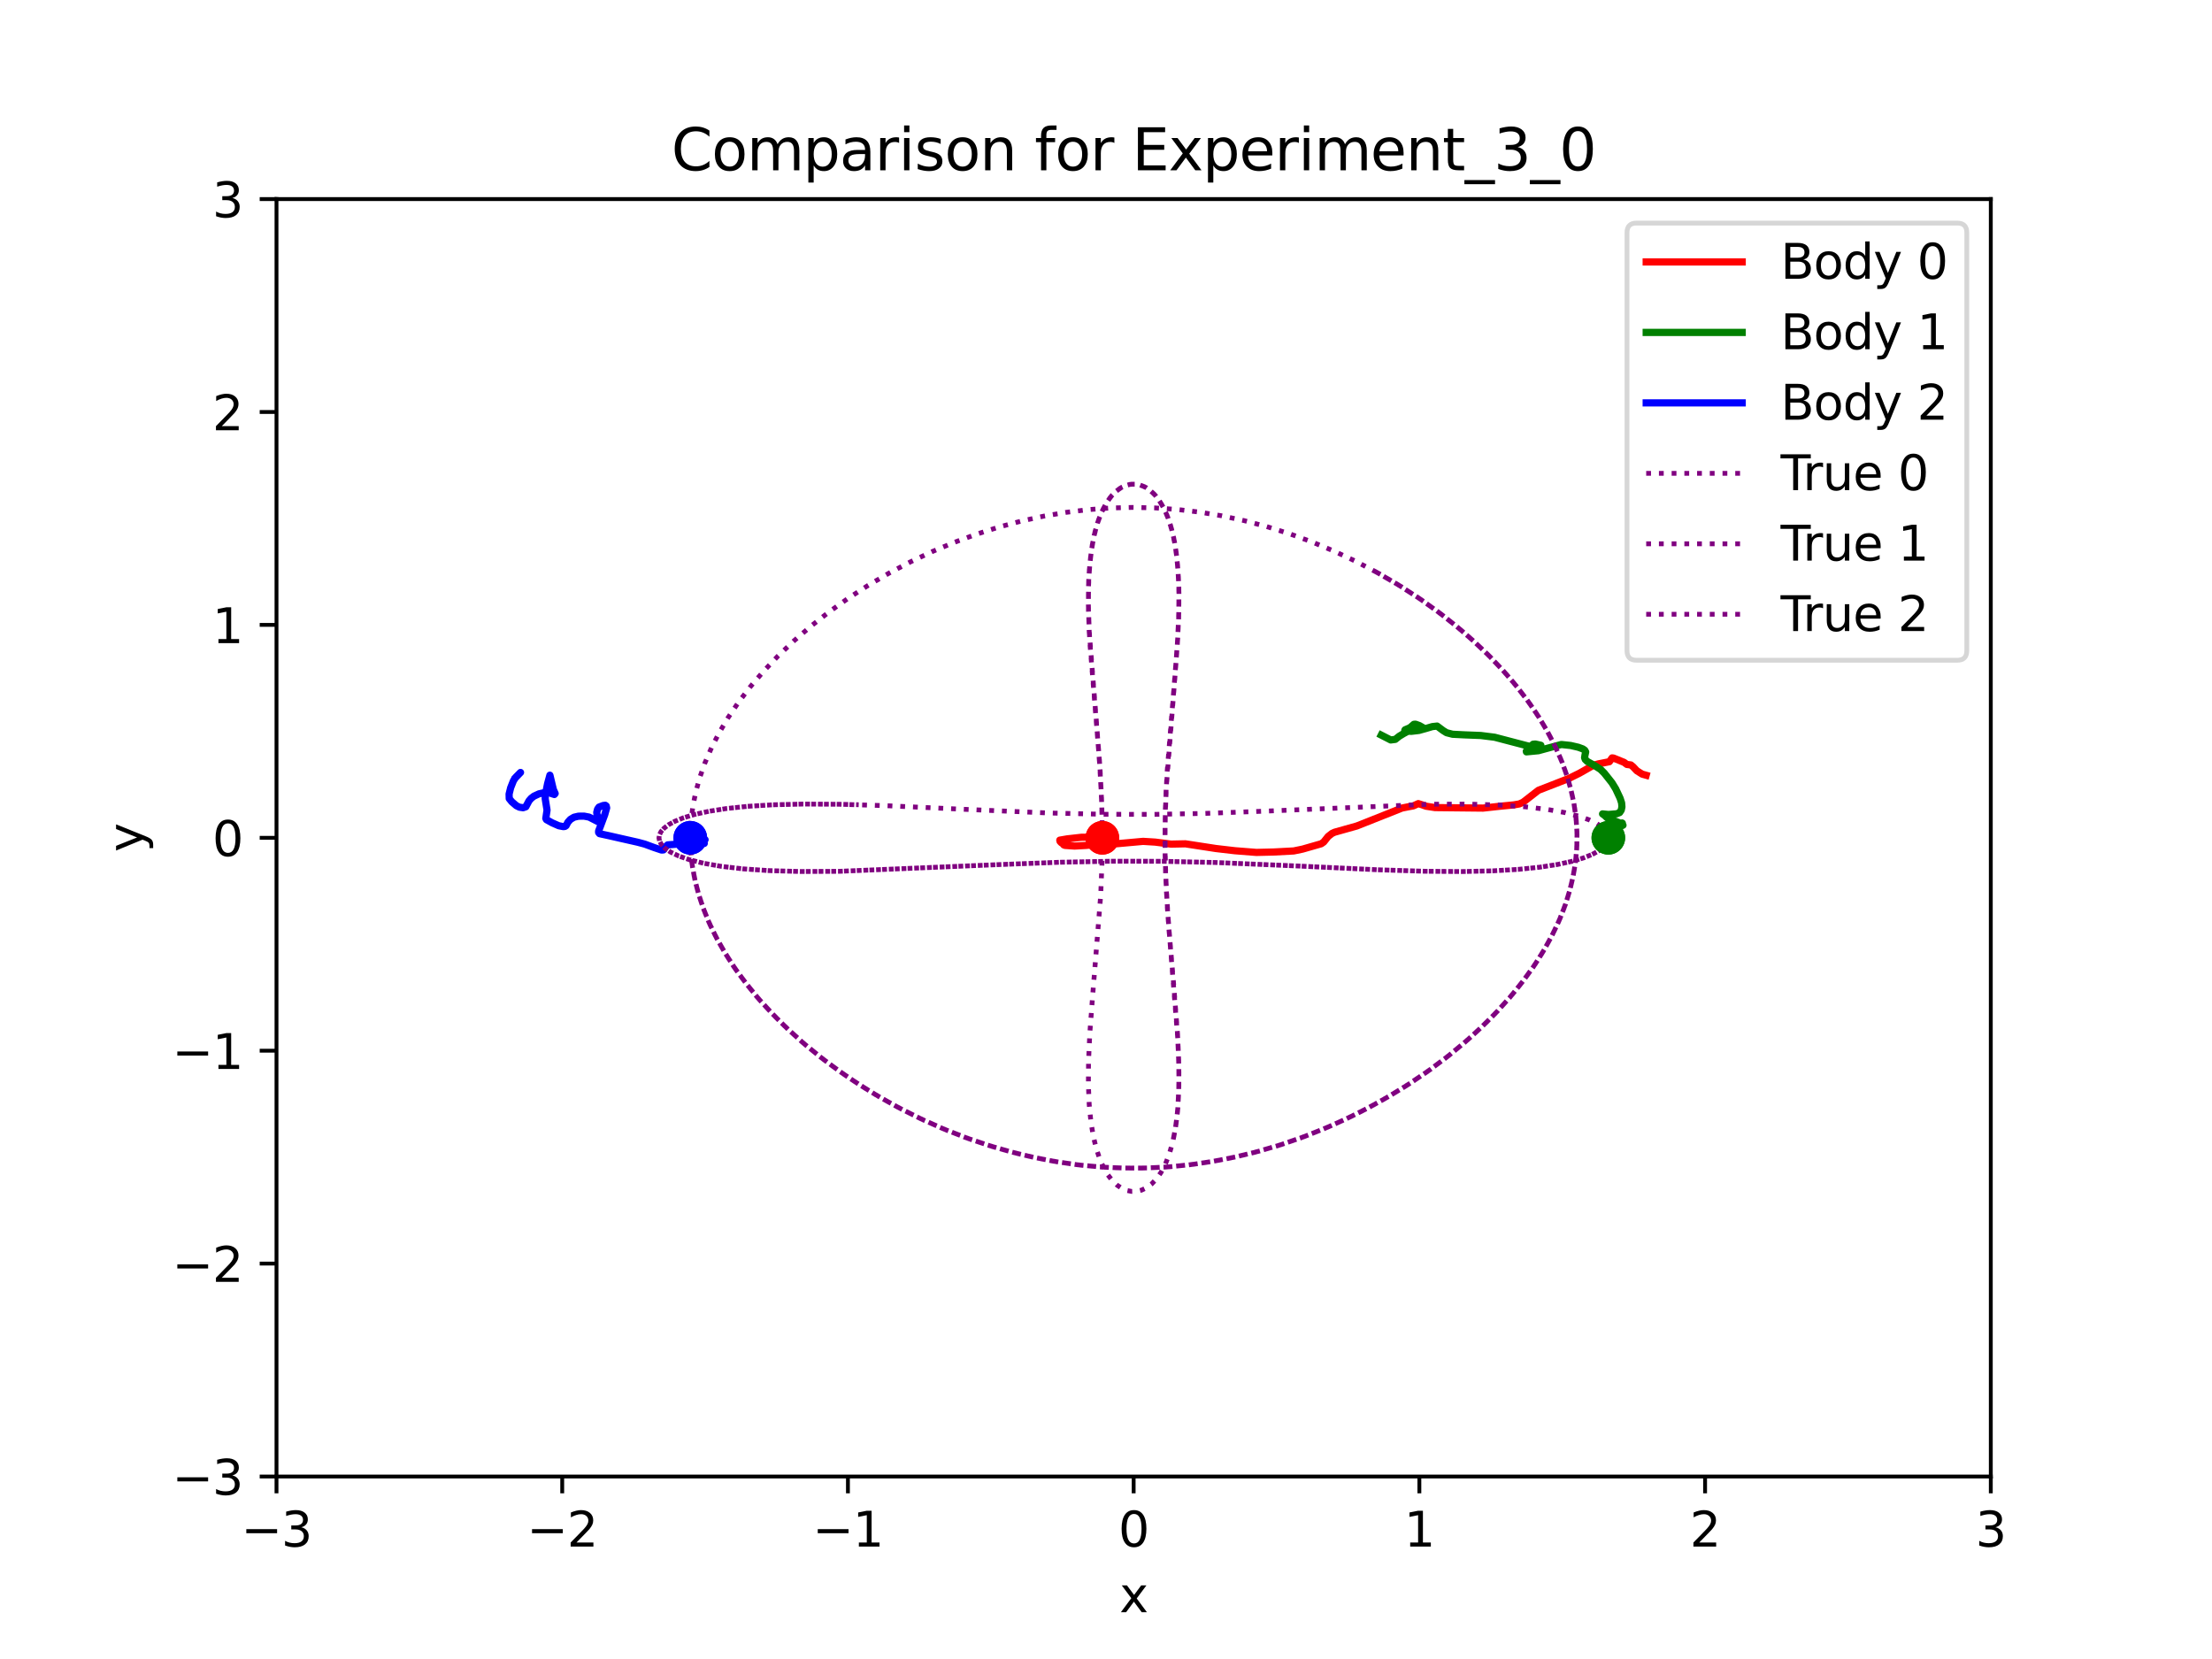 <?xml version="1.0" encoding="utf-8" standalone="no"?>
<!DOCTYPE svg PUBLIC "-//W3C//DTD SVG 1.1//EN"
  "http://www.w3.org/Graphics/SVG/1.1/DTD/svg11.dtd">
<svg xmlns:xlink="http://www.w3.org/1999/xlink" width="460.8pt" height="345.6pt" viewBox="0 0 460.8 345.6" xmlns="http://www.w3.org/2000/svg" version="1.1">
 <defs>
  <style type="text/css">*{stroke-linejoin: round; stroke-linecap: butt}</style>
 </defs>
 <g id="figure_1">
  <g id="patch_1">
   <path d="M 0 345.6 
L 460.8 345.6 
L 460.8 0 
L 0 0 
z
" style="fill: #ffffff"/>
  </g>
  <g id="axes_1">
   <g id="patch_2">
    <path d="M 57.6 307.584 
L 414.72 307.584 
L 414.72 41.472 
L 57.6 41.472 
z
" style="fill: #ffffff"/>
   </g>
   <g id="matplotlib.axis_1">
    <g id="xtick_1">
     <g id="line2d_1">
      <defs>
       <path id="m84eea647be" d="M 0 0 
L 0 3.5 
" style="stroke: #000000; stroke-width: 0.8"/>
      </defs>
      <g>
       <use xlink:href="#m84eea647be" x="57.6" y="307.584" style="stroke: #000000; stroke-width: 0.8"/>
      </g>
     </g>
     <g id="text_1">
      <!-- −3 -->
      <g transform="translate(50.229 322.182) scale(0.1 -0.1)">
       <defs>
        <path id="DejaVuSans-2212" d="M 678 2272 
L 4684 2272 
L 4684 1741 
L 678 1741 
L 678 2272 
z
" transform="scale(0.016)"/>
        <path id="DejaVuSans-33" d="M 2597 2516 
Q 3050 2419 3304 2112 
Q 3559 1806 3559 1356 
Q 3559 666 3084 287 
Q 2609 -91 1734 -91 
Q 1441 -91 1130 -33 
Q 819 25 488 141 
L 488 750 
Q 750 597 1062 519 
Q 1375 441 1716 441 
Q 2309 441 2620 675 
Q 2931 909 2931 1356 
Q 2931 1769 2642 2001 
Q 2353 2234 1838 2234 
L 1294 2234 
L 1294 2753 
L 1863 2753 
Q 2328 2753 2575 2939 
Q 2822 3125 2822 3475 
Q 2822 3834 2567 4026 
Q 2313 4219 1838 4219 
Q 1578 4219 1281 4162 
Q 984 4106 628 3988 
L 628 4550 
Q 988 4650 1302 4700 
Q 1616 4750 1894 4750 
Q 2613 4750 3031 4423 
Q 3450 4097 3450 3541 
Q 3450 3153 3228 2886 
Q 3006 2619 2597 2516 
z
" transform="scale(0.016)"/>
       </defs>
       <use xlink:href="#DejaVuSans-2212"/>
       <use xlink:href="#DejaVuSans-33" x="83.789"/>
      </g>
     </g>
    </g>
    <g id="xtick_2">
     <g id="line2d_2">
      <g>
       <use xlink:href="#m84eea647be" x="117.12" y="307.584" style="stroke: #000000; stroke-width: 0.8"/>
      </g>
     </g>
     <g id="text_2">
      <!-- −2 -->
      <g transform="translate(109.749 322.182) scale(0.1 -0.1)">
       <defs>
        <path id="DejaVuSans-32" d="M 1228 531 
L 3431 531 
L 3431 0 
L 469 0 
L 469 531 
Q 828 903 1448 1529 
Q 2069 2156 2228 2338 
Q 2531 2678 2651 2914 
Q 2772 3150 2772 3378 
Q 2772 3750 2511 3984 
Q 2250 4219 1831 4219 
Q 1534 4219 1204 4116 
Q 875 4013 500 3803 
L 500 4441 
Q 881 4594 1212 4672 
Q 1544 4750 1819 4750 
Q 2544 4750 2975 4387 
Q 3406 4025 3406 3419 
Q 3406 3131 3298 2873 
Q 3191 2616 2906 2266 
Q 2828 2175 2409 1742 
Q 1991 1309 1228 531 
z
" transform="scale(0.016)"/>
       </defs>
       <use xlink:href="#DejaVuSans-2212"/>
       <use xlink:href="#DejaVuSans-32" x="83.789"/>
      </g>
     </g>
    </g>
    <g id="xtick_3">
     <g id="line2d_3">
      <g>
       <use xlink:href="#m84eea647be" x="176.64" y="307.584" style="stroke: #000000; stroke-width: 0.8"/>
      </g>
     </g>
     <g id="text_3">
      <!-- −1 -->
      <g transform="translate(169.269 322.182) scale(0.1 -0.1)">
       <defs>
        <path id="DejaVuSans-31" d="M 794 531 
L 1825 531 
L 1825 4091 
L 703 3866 
L 703 4441 
L 1819 4666 
L 2450 4666 
L 2450 531 
L 3481 531 
L 3481 0 
L 794 0 
L 794 531 
z
" transform="scale(0.016)"/>
       </defs>
       <use xlink:href="#DejaVuSans-2212"/>
       <use xlink:href="#DejaVuSans-31" x="83.789"/>
      </g>
     </g>
    </g>
    <g id="xtick_4">
     <g id="line2d_4">
      <g>
       <use xlink:href="#m84eea647be" x="236.16" y="307.584" style="stroke: #000000; stroke-width: 0.8"/>
      </g>
     </g>
     <g id="text_4">
      <!-- 0 -->
      <g transform="translate(232.979 322.182) scale(0.1 -0.1)">
       <defs>
        <path id="DejaVuSans-30" d="M 2034 4250 
Q 1547 4250 1301 3770 
Q 1056 3291 1056 2328 
Q 1056 1369 1301 889 
Q 1547 409 2034 409 
Q 2525 409 2770 889 
Q 3016 1369 3016 2328 
Q 3016 3291 2770 3770 
Q 2525 4250 2034 4250 
z
M 2034 4750 
Q 2819 4750 3233 4129 
Q 3647 3509 3647 2328 
Q 3647 1150 3233 529 
Q 2819 -91 2034 -91 
Q 1250 -91 836 529 
Q 422 1150 422 2328 
Q 422 3509 836 4129 
Q 1250 4750 2034 4750 
z
" transform="scale(0.016)"/>
       </defs>
       <use xlink:href="#DejaVuSans-30"/>
      </g>
     </g>
    </g>
    <g id="xtick_5">
     <g id="line2d_5">
      <g>
       <use xlink:href="#m84eea647be" x="295.68" y="307.584" style="stroke: #000000; stroke-width: 0.8"/>
      </g>
     </g>
     <g id="text_5">
      <!-- 1 -->
      <g transform="translate(292.499 322.182) scale(0.1 -0.1)">
       <use xlink:href="#DejaVuSans-31"/>
      </g>
     </g>
    </g>
    <g id="xtick_6">
     <g id="line2d_6">
      <g>
       <use xlink:href="#m84eea647be" x="355.2" y="307.584" style="stroke: #000000; stroke-width: 0.8"/>
      </g>
     </g>
     <g id="text_6">
      <!-- 2 -->
      <g transform="translate(352.019 322.182) scale(0.1 -0.1)">
       <use xlink:href="#DejaVuSans-32"/>
      </g>
     </g>
    </g>
    <g id="xtick_7">
     <g id="line2d_7">
      <g>
       <use xlink:href="#m84eea647be" x="414.72" y="307.584" style="stroke: #000000; stroke-width: 0.8"/>
      </g>
     </g>
     <g id="text_7">
      <!-- 3 -->
      <g transform="translate(411.539 322.182) scale(0.1 -0.1)">
       <use xlink:href="#DejaVuSans-33"/>
      </g>
     </g>
    </g>
    <g id="text_8">
     <!-- x -->
     <g transform="translate(233.201 335.861) scale(0.1 -0.1)">
      <defs>
       <path id="DejaVuSans-78" d="M 3513 3500 
L 2247 1797 
L 3578 0 
L 2900 0 
L 1881 1375 
L 863 0 
L 184 0 
L 1544 1831 
L 300 3500 
L 978 3500 
L 1906 2253 
L 2834 3500 
L 3513 3500 
z
" transform="scale(0.016)"/>
      </defs>
      <use xlink:href="#DejaVuSans-78"/>
     </g>
    </g>
   </g>
   <g id="matplotlib.axis_2">
    <g id="ytick_1">
     <g id="line2d_8">
      <defs>
       <path id="m29b908a2d1" d="M 0 0 
L -3.5 0 
" style="stroke: #000000; stroke-width: 0.8"/>
      </defs>
      <g>
       <use xlink:href="#m29b908a2d1" x="57.6" y="307.584" style="stroke: #000000; stroke-width: 0.8"/>
      </g>
     </g>
     <g id="text_9">
      <!-- −3 -->
      <g transform="translate(35.858 311.383) scale(0.1 -0.1)">
       <use xlink:href="#DejaVuSans-2212"/>
       <use xlink:href="#DejaVuSans-33" x="83.789"/>
      </g>
     </g>
    </g>
    <g id="ytick_2">
     <g id="line2d_9">
      <g>
       <use xlink:href="#m29b908a2d1" x="57.6" y="263.232" style="stroke: #000000; stroke-width: 0.8"/>
      </g>
     </g>
     <g id="text_10">
      <!-- −2 -->
      <g transform="translate(35.858 267.031) scale(0.1 -0.1)">
       <use xlink:href="#DejaVuSans-2212"/>
       <use xlink:href="#DejaVuSans-32" x="83.789"/>
      </g>
     </g>
    </g>
    <g id="ytick_3">
     <g id="line2d_10">
      <g>
       <use xlink:href="#m29b908a2d1" x="57.6" y="218.88" style="stroke: #000000; stroke-width: 0.8"/>
      </g>
     </g>
     <g id="text_11">
      <!-- −1 -->
      <g transform="translate(35.858 222.679) scale(0.1 -0.1)">
       <use xlink:href="#DejaVuSans-2212"/>
       <use xlink:href="#DejaVuSans-31" x="83.789"/>
      </g>
     </g>
    </g>
    <g id="ytick_4">
     <g id="line2d_11">
      <g>
       <use xlink:href="#m29b908a2d1" x="57.6" y="174.528" style="stroke: #000000; stroke-width: 0.8"/>
      </g>
     </g>
     <g id="text_12">
      <!-- 0 -->
      <g transform="translate(44.237 178.327) scale(0.1 -0.1)">
       <use xlink:href="#DejaVuSans-30"/>
      </g>
     </g>
    </g>
    <g id="ytick_5">
     <g id="line2d_12">
      <g>
       <use xlink:href="#m29b908a2d1" x="57.6" y="130.176" style="stroke: #000000; stroke-width: 0.8"/>
      </g>
     </g>
     <g id="text_13">
      <!-- 1 -->
      <g transform="translate(44.237 133.975) scale(0.1 -0.1)">
       <use xlink:href="#DejaVuSans-31"/>
      </g>
     </g>
    </g>
    <g id="ytick_6">
     <g id="line2d_13">
      <g>
       <use xlink:href="#m29b908a2d1" x="57.6" y="85.824" style="stroke: #000000; stroke-width: 0.8"/>
      </g>
     </g>
     <g id="text_14">
      <!-- 2 -->
      <g transform="translate(44.237 89.623) scale(0.1 -0.1)">
       <use xlink:href="#DejaVuSans-32"/>
      </g>
     </g>
    </g>
    <g id="ytick_7">
     <g id="line2d_14">
      <g>
       <use xlink:href="#m29b908a2d1" x="57.6" y="41.472" style="stroke: #000000; stroke-width: 0.8"/>
      </g>
     </g>
     <g id="text_15">
      <!-- 3 -->
      <g transform="translate(44.237 45.271) scale(0.1 -0.1)">
       <use xlink:href="#DejaVuSans-33"/>
      </g>
     </g>
    </g>
    <g id="text_16">
     <!-- y -->
     <g transform="translate(29.778 177.487) rotate(-90) scale(0.1 -0.1)">
      <defs>
       <path id="DejaVuSans-79" d="M 2059 -325 
Q 1816 -950 1584 -1140 
Q 1353 -1331 966 -1331 
L 506 -1331 
L 506 -850 
L 844 -850 
Q 1081 -850 1212 -737 
Q 1344 -625 1503 -206 
L 1606 56 
L 191 3500 
L 800 3500 
L 1894 763 
L 2988 3500 
L 3597 3500 
L 2059 -325 
z
" transform="scale(0.016)"/>
      </defs>
      <use xlink:href="#DejaVuSans-79"/>
     </g>
    </g>
   </g>
   <g id="line2d_15">
    <path d="M 229.639 174.528 
L 227.801 174.388 
L 225.242 174.423 
L 222.321 174.753 
L 220.774 175.017 
L 220.832 175.283 
L 221.082 175.545 
L 221.583 175.889 
L 221.596 176.004 
L 221.85 176.112 
L 223.842 176.247 
L 226.189 176.12 
L 229.773 175.784 
L 232.513 175.775 
L 238.123 175.271 
L 240.64 175.424 
L 243.927 175.844 
L 246.935 175.782 
L 253.307 176.763 
L 257.262 177.223 
L 261.73 177.575 
L 265.302 177.49 
L 269.505 177.268 
L 271.355 176.884 
L 275.228 175.773 
L 275.749 175.41 
L 276.677 174.247 
L 277.486 173.614 
L 278.038 173.363 
L 282.659 172.064 
L 292.065 168.331 
L 293.392 168.065 
L 294.429 167.875 
L 295.456 167.407 
L 296.252 167.656 
L 297.059 167.946 
L 298.947 168.235 
L 308.944 168.341 
L 312.44 167.958 
L 315.317 167.677 
L 316.504 167.475 
L 317.271 167.13 
L 320.474 164.635 
L 326.825 162.163 
L 329.021 161.079 
L 331.899 159.444 
L 332.925 159.139 
L 335.265 158.677 
L 335.836 157.882 
L 336.127 157.918 
L 338.325 158.811 
L 338.904 159.246 
L 339.731 159.348 
L 340.192 159.727 
L 340.978 160.561 
L 342.088 161.264 
L 342.921 161.498 
L 342.921 161.498 
" clip-path="url(#p7d3143c76f)" style="fill: none; stroke: #ff0000; stroke-width: 1.5; stroke-linecap: square"/>
   </g>
   <g id="line2d_16">
    <defs>
     <path id="m85bc288b78" d="M 0 3 
C 0.796 3 1.559 2.684 2.121 2.121 
C 2.684 1.559 3 0.796 3 0 
C 3 -0.796 2.684 -1.559 2.121 -2.121 
C 1.559 -2.684 0.796 -3 0 -3 
C -0.796 -3 -1.559 -2.684 -2.121 -2.121 
C -2.684 -1.559 -3 -0.796 -3 0 
C -3 0.796 -2.684 1.559 -2.121 2.121 
C -1.559 2.684 -0.796 3 0 3 
z
" style="stroke: #ff0000"/>
    </defs>
    <g clip-path="url(#p7d3143c76f)">
     <use xlink:href="#m85bc288b78" x="229.639" y="174.528" style="fill: #ff0000; stroke: #ff0000"/>
    </g>
   </g>
   <g id="line2d_17">
    <path d="M 335.044 174.528 
L 337.126 172.565 
L 337.508 172.166 
L 338.1 171.906 
L 337.96 171.776 
L 337.871 171.573 
L 337.852 171.447 
L 337.919 171.443 
L 337.966 171.473 
L 337.893 171.484 
L 337.49 171.473 
L 335.719 170.752 
L 334.87 170.423 
L 334.236 169.838 
L 333.839 169.55 
L 335.076 169.671 
L 336.771 169.528 
L 337.401 169.269 
L 337.731 168.774 
L 337.876 168.092 
L 337.81 167.259 
L 337.499 166.296 
L 336.582 164.342 
L 335.806 163.075 
L 334.199 161.052 
L 333.421 160.276 
L 332.043 159.395 
L 330.667 158.632 
L 330.235 158.214 
L 330.098 157.826 
L 330.185 157.288 
L 330.326 156.641 
L 330.133 156.288 
L 329.731 156.011 
L 328.798 155.668 
L 327.207 155.299 
L 325.25 155.09 
L 320.482 156.386 
L 317.984 156.627 
L 317.955 156.49 
L 318.181 156.22 
L 319.356 155.04 
L 319.834 154.992 
L 320.99 155.25 
L 320.987 155.306 
L 320.459 155.51 
L 319.482 155.593 
L 318.216 155.375 
L 311.352 153.579 
L 308.467 153.216 
L 305.108 153.085 
L 302.597 152.959 
L 301.345 152.637 
L 300.635 152.197 
L 299.373 151.255 
L 298.375 151.364 
L 297.05 151.757 
L 295.594 152.161 
L 294.024 152.346 
L 292.901 152.314 
L 292.638 152.152 
L 292.702 152.03 
L 293.361 151.75 
L 293.745 151.575 
L 294.539 150.887 
L 294.862 150.855 
L 295.682 151.149 
L 296.384 151.547 
L 294.981 151.585 
L 294.431 151.718 
L 292.397 152.818 
L 291.501 153.359 
L 290.661 154.026 
L 289.712 154.147 
L 287.736 153.134 
L 287.736 153.134 
" clip-path="url(#p7d3143c76f)" style="fill: none; stroke: #008000; stroke-width: 1.5; stroke-linecap: square"/>
   </g>
   <g id="line2d_18">
    <defs>
     <path id="mff7e9cdc92" d="M 0 3 
C 0.796 3 1.559 2.684 2.121 2.121 
C 2.684 1.559 3 0.796 3 0 
C 3 -0.796 2.684 -1.559 2.121 -2.121 
C 1.559 -2.684 0.796 -3 0 -3 
C -0.796 -3 -1.559 -2.684 -2.121 -2.121 
C -2.684 -1.559 -3 -0.796 -3 0 
C -3 0.796 -2.684 1.559 -2.121 2.121 
C -1.559 2.684 -0.796 3 0 3 
z
" style="stroke: #008000"/>
    </defs>
    <g clip-path="url(#p7d3143c76f)">
     <use xlink:href="#mff7e9cdc92" x="335.044" y="174.528" style="fill: #008000; stroke: #008000"/>
    </g>
   </g>
   <g id="line2d_19">
    <path d="M 143.797 174.528 
L 146.005 174.616 
L 146.31 174.731 
L 146.675 174.871 
L 146.879 174.919 
L 146.838 174.977 
L 146.656 175.236 
L 146.711 175.705 
L 145.849 175.473 
L 139.083 176.006 
L 138.605 176.445 
L 138.206 177.054 
L 137.819 177.082 
L 136.268 176.561 
L 134.297 175.838 
L 132.84 175.45 
L 129.45 174.686 
L 127.001 174.127 
L 124.901 173.669 
L 124.704 173.431 
L 124.702 173.103 
L 125.04 172.227 
L 125.978 169.709 
L 126.378 168.301 
L 126.283 167.885 
L 126.088 167.749 
L 125.628 167.807 
L 124.787 168.131 
L 124.491 168.545 
L 124.305 169.244 
L 124.386 169.774 
L 124.738 170.63 
L 125.219 171.192 
L 125.357 171.363 
L 125.079 171.423 
L 122.723 170.217 
L 121.669 170.013 
L 120.514 170.026 
L 119.572 170.245 
L 118.834 170.687 
L 118.312 171.264 
L 117.925 171.997 
L 117.704 172.152 
L 117.38 172.206 
L 116.407 172.019 
L 115.009 171.404 
L 113.843 170.755 
L 113.702 170.494 
L 113.958 168.761 
L 113.576 166.379 
L 113.629 165.419 
L 114.074 163.237 
L 114.551 161.487 
L 114.569 161.531 
L 115.273 164.47 
L 115.651 165.305 
L 115.477 165.509 
L 115.099 165.388 
L 114.198 165.078 
L 113.459 165.104 
L 112.281 165.371 
L 111.243 165.85 
L 110.665 166.291 
L 110.209 166.812 
L 109.537 168.072 
L 108.971 168.265 
L 108.214 168.157 
L 107.575 167.845 
L 106.622 167.027 
L 106.081 166.362 
L 106.054 165.42 
L 106.379 164.104 
L 106.956 162.65 
L 107.409 161.956 
L 108.436 160.915 
L 107.552 161.832 
" clip-path="url(#p7d3143c76f)" style="fill: none; stroke: #0000ff; stroke-width: 1.5; stroke-linecap: square"/>
   </g>
   <g id="line2d_20">
    <defs>
     <path id="m1324bbcfed" d="M 0 3 
C 0.796 3 1.559 2.684 2.121 2.121 
C 2.684 1.559 3 0.796 3 0 
C 3 -0.796 2.684 -1.559 2.121 -2.121 
C 1.559 -2.684 0.796 -3 0 -3 
C -0.796 -3 -1.559 -2.684 -2.121 -2.121 
C -2.684 -1.559 -3 -0.796 -3 0 
C -3 0.796 -2.684 1.559 -2.121 2.121 
C -1.559 2.684 -0.796 3 0 3 
z
" style="stroke: #0000ff"/>
    </defs>
    <g clip-path="url(#p7d3143c76f)">
     <use xlink:href="#m1324bbcfed" x="143.797" y="174.528" style="fill: #0000ff; stroke: #0000ff"/>
    </g>
   </g>
   <g id="line2d_21">
    <path d="M 229.639 174.528 
L 229.528 167.814 
L 229.183 160.656 
L 228.53 151.974 
L 226.901 131.555 
L 226.721 125.745 
L 226.79 121.018 
L 227.065 117.032 
L 227.517 113.635 
L 228.121 110.741 
L 228.852 108.295 
L 229.687 106.256 
L 230.604 104.591 
L 231.578 103.269 
L 232.59 102.262 
L 233.621 101.542 
L 234.658 101.084 
L 235.692 100.867 
L 236.72 100.877 
L 237.739 101.109 
L 238.747 101.57 
L 239.741 102.271 
L 240.71 103.233 
L 241.643 104.478 
L 242.524 106.031 
L 243.333 107.921 
L 244.051 110.176 
L 244.658 112.83 
L 245.133 115.923 
L 245.453 119.516 
L 245.598 123.701 
L 245.539 128.64 
L 245.235 134.699 
L 244.569 143.159 
L 243.109 161.111 
L 242.77 168.51 
L 242.682 175.274 
L 242.818 182.011 
L 243.192 189.262 
L 243.894 198.288 
L 245.367 216.528 
L 245.59 222.551 
L 245.553 227.405 
L 245.306 231.485 
L 244.878 234.961 
L 244.295 237.925 
L 243.581 240.434 
L 242.759 242.529 
L 241.853 244.247 
L 240.885 245.616 
L 239.877 246.667 
L 238.848 247.427 
L 237.811 247.921 
L 236.776 248.172 
L 235.748 248.194 
L 234.728 247.994 
L 233.718 247.567 
L 232.722 246.902 
L 231.748 245.979 
L 230.809 244.777 
L 229.92 243.269 
L 229.099 241.431 
L 228.367 239.232 
L 227.742 236.64 
L 227.247 233.613 
L 226.903 230.095 
L 226.731 226.004 
L 226.758 221.191 
L 227.022 215.337 
L 227.618 207.431 
L 229.294 186.522 
L 229.583 179.303 
L 229.63 172.579 
L 229.453 165.793 
L 229.031 158.36 
L 228.233 148.581 
L 227.018 133.643 
L 226.746 127.356 
L 226.746 122.354 
L 226.963 118.165 
L 227.364 114.6 
L 227.925 111.561 
L 228.62 108.986 
L 229.427 106.828 
L 230.321 105.055 
L 231.28 103.632 
L 232.283 102.534 
L 233.31 101.73 
L 234.347 101.195 
L 235.382 100.908 
L 236.412 100.85 
L 237.433 101.016 
L 238.446 101.407 
L 239.444 102.034 
L 240.421 102.914 
L 241.367 104.071 
L 242.265 105.529 
L 243.097 107.314 
L 243.845 109.455 
L 244.488 111.983 
L 245.004 114.938 
L 245.374 118.373 
L 245.574 122.367 
L 245.58 127.054 
L 245.357 132.71 
L 244.827 140.14 
L 242.926 164.465 
L 242.704 171.487 
L 242.714 178.183 
L 242.949 185.063 
L 243.445 192.821 
L 244.454 204.594 
L 245.302 215.408 
L 245.574 221.696 
L 245.574 226.699 
L 245.357 230.888 
L 244.956 234.453 
L 244.396 237.492 
L 244.376 237.578 
L 244.376 237.578 
" clip-path="url(#p7d3143c76f)" style="fill: none; stroke-dasharray: 1,1.65; stroke-dashoffset: 0; stroke: #800080"/>
   </g>
   <g id="line2d_22">
    <g clip-path="url(#p7d3143c76f)">
     <use xlink:href="#m85bc288b78" x="229.639" y="174.528" style="fill: #ff0000; stroke: #ff0000"/>
    </g>
   </g>
   <g id="line2d_23">
    <path d="M 335.044 174.528 
L 334.933 175.187 
L 334.59 175.853 
L 333.975 176.544 
L 333.027 177.262 
L 331.671 177.998 
L 329.833 178.732 
L 327.443 179.439 
L 324.431 180.09 
L 320.727 180.656 
L 316.256 181.108 
L 310.917 181.419 
L 304.547 181.56 
L 296.834 181.5 
L 286.983 181.189 
L 270.31 180.402 
L 253.319 179.678 
L 242.021 179.422 
L 231.589 179.408 
L 220.869 179.62 
L 208.344 180.1 
L 174.872 181.512 
L 166.762 181.551 
L 160.2 181.367 
L 154.766 180.998 
L 150.27 180.478 
L 146.596 179.836 
L 143.662 179.106 
L 141.394 178.322 
L 139.718 177.518 
L 138.553 176.725 
L 137.812 175.966 
L 137.41 175.249 
L 137.277 174.572 
L 137.373 173.913 
L 137.7 173.247 
L 138.294 172.559 
L 139.218 171.842 
L 140.544 171.108 
L 142.347 170.373 
L 144.698 169.663 
L 147.666 169.007 
L 151.321 168.434 
L 155.738 167.974 
L 161.017 167.653 
L 167.313 167.5 
L 174.921 167.545 
L 184.58 167.836 
L 200.108 168.56 
L 218.555 169.364 
L 229.915 169.629 
L 240.358 169.651 
L 251.047 169.448 
L 263.454 168.98 
L 298.001 167.535 
L 305.998 167.511 
L 312.482 167.707 
L 317.854 168.085 
L 322.296 168.614 
L 325.924 169.262 
L 328.815 169.997 
L 331.045 170.783 
L 332.688 171.587 
L 333.825 172.379 
L 334.543 173.136 
L 334.926 173.849 
L 335.044 174.525 
L 334.934 175.184 
L 334.592 175.85 
L 333.98 176.54 
L 333.033 177.258 
L 331.68 177.994 
L 329.845 178.728 
L 327.457 179.435 
L 324.448 180.087 
L 320.749 180.654 
L 316.281 181.106 
L 310.945 181.418 
L 304.578 181.559 
L 296.873 181.501 
L 287.035 181.191 
L 270.453 180.409 
L 253.362 179.679 
L 242.06 179.423 
L 231.628 179.408 
L 220.913 179.619 
L 208.402 180.097 
L 174.812 181.513 
L 166.711 181.55 
L 160.158 181.365 
L 154.732 180.995 
L 150.242 180.474 
L 146.573 179.831 
L 143.644 179.101 
L 141.38 178.316 
L 139.707 177.512 
L 138.544 176.718 
L 137.806 175.959 
L 137.407 175.243 
L 137.277 174.566 
L 137.375 173.906 
L 137.704 173.241 
L 138.302 172.552 
L 139.229 171.835 
L 140.559 171.101 
L 142.367 170.366 
L 144.724 169.657 
L 147.699 169.001 
L 151.362 168.429 
L 155.787 167.97 
L 161.076 167.651 
L 167.382 167.499 
L 175.006 167.547 
L 178.884 167.64 
L 178.884 167.64 
" clip-path="url(#p7d3143c76f)" style="fill: none; stroke-dasharray: 1,1.65; stroke-dashoffset: 0; stroke: #800080"/>
   </g>
   <g id="line2d_24">
    <g clip-path="url(#p7d3143c76f)">
     <use xlink:href="#mff7e9cdc92" x="335.044" y="174.528" style="fill: #008000; stroke: #008000"/>
    </g>
   </g>
   <g id="line2d_25">
    <path d="M 143.797 174.528 
L 143.908 177.504 
L 144.242 180.485 
L 144.802 183.477 
L 145.592 186.488 
L 146.62 189.526 
L 147.894 192.594 
L 149.422 195.691 
L 151.215 198.817 
L 153.278 201.965 
L 155.617 205.128 
L 158.236 208.292 
L 161.132 211.44 
L 164.301 214.555 
L 167.729 217.612 
L 171.404 220.589 
L 175.301 223.46 
L 179.396 226.2 
L 183.661 228.786 
L 188.065 231.197 
L 192.58 233.415 
L 197.175 235.425 
L 201.821 237.215 
L 206.494 238.778 
L 211.178 240.111 
L 215.861 241.214 
L 220.532 242.085 
L 225.189 242.728 
L 229.828 243.145 
L 234.459 243.338 
L 239.085 243.309 
L 243.713 243.057 
L 248.346 242.582 
L 252.99 241.883 
L 257.647 240.956 
L 262.31 239.801 
L 266.975 238.416 
L 271.626 236.803 
L 276.25 234.964 
L 280.818 232.908 
L 285.308 230.643 
L 289.69 228.185 
L 293.931 225.551 
L 298.001 222.762 
L 301.871 219.842 
L 305.517 216.815 
L 308.913 213.707 
L 312.044 210.543 
L 314.898 207.344 
L 317.467 204.135 
L 319.751 200.927 
L 321.753 197.738 
L 323.476 194.575 
L 324.93 191.448 
L 326.124 188.353 
L 327.068 185.295 
L 327.772 182.265 
L 328.242 179.264 
L 328.485 176.279 
L 328.504 173.301 
L 328.301 170.325 
L 327.875 167.34 
L 327.221 164.342 
L 326.334 161.319 
L 325.205 158.27 
L 323.827 155.189 
L 322.19 152.078 
L 320.286 148.94 
L 318.109 145.784 
L 315.655 142.62 
L 312.921 139.461 
L 309.913 136.325 
L 306.635 133.231 
L 303.101 130.203 
L 299.332 127.266 
L 295.348 124.446 
L 291.179 121.766 
L 286.851 119.25 
L 282.396 116.916 
L 277.844 114.782 
L 273.227 112.863 
L 268.565 111.165 
L 263.886 109.698 
L 259.201 108.46 
L 254.522 107.453 
L 249.856 106.677 
L 245.205 106.127 
L 240.57 105.804 
L 235.942 105.703 
L 231.314 105.824 
L 226.683 106.169 
L 222.044 106.737 
L 217.396 107.531 
L 212.737 108.552 
L 208.072 109.803 
L 203.41 111.283 
L 198.768 112.99 
L 194.164 114.921 
L 189.624 117.065 
L 185.174 119.413 
L 180.848 121.946 
L 176.675 124.647 
L 172.682 127.494 
L 168.903 130.462 
L 165.359 133.526 
L 162.072 136.659 
L 159.055 139.841 
L 156.318 143.047 
L 153.867 146.258 
L 151.702 149.459 
L 149.818 152.636 
L 148.208 155.784 
L 146.863 158.897 
L 145.775 161.975 
L 144.932 165.019 
L 144.326 168.038 
L 143.95 171.032 
L 143.8 174.015 
L 143.873 176.989 
L 144.168 179.965 
L 144.688 182.956 
L 145.438 185.965 
L 146.425 188.999 
L 147.656 192.062 
L 149.14 195.153 
L 150.886 198.276 
L 152.902 201.42 
L 155.192 204.58 
L 157.762 207.744 
L 160.611 210.897 
L 163.733 214.019 
L 167.119 217.089 
L 170.753 220.082 
L 174.614 222.974 
L 178.678 225.739 
L 182.917 228.354 
L 187.301 230.797 
L 191.799 233.049 
L 196.379 235.094 
L 201.02 236.923 
L 205.691 238.526 
L 210.376 239.9 
L 215.059 241.041 
L 219.73 241.952 
L 224.387 242.634 
L 229.031 243.09 
L 233.661 243.321 
L 238.288 243.33 
L 242.916 243.116 
L 247.55 242.68 
L 252.19 242.019 
L 256.842 241.132 
L 261.505 240.016 
L 266.169 238.672 
L 270.827 237.097 
L 275.456 235.297 
L 280.035 233.278 
L 284.542 231.048 
L 288.945 228.621 
L 293.211 226.016 
L 297.314 223.252 
L 301.222 220.352 
L 304.906 217.343 
L 308.347 214.247 
L 311.523 211.092 
L 314.426 207.898 
L 317.045 204.688 
L 319.378 201.479 
L 321.428 198.285 
L 323.198 195.119 
L 324.697 191.985 
L 325.936 188.886 
L 326.923 185.821 
L 327.667 182.788 
L 328.177 179.781 
L 328.459 176.792 
L 328.517 173.814 
L 328.352 170.84 
L 327.965 167.857 
L 327.35 164.86 
L 326.504 161.842 
L 325.418 158.799 
L 324.084 155.725 
L 322.492 152.619 
L 320.636 149.486 
L 318.508 146.334 
L 316.1 143.168 
L 313.414 140.006 
L 310.45 136.862 
L 307.218 133.76 
L 303.728 130.719 
L 299.999 127.766 
L 296.051 124.924 
L 291.911 122.218 
L 287.608 119.671 
L 285.22 118.366 
L 285.22 118.366 
" clip-path="url(#p7d3143c76f)" style="fill: none; stroke-dasharray: 1,1.65; stroke-dashoffset: 0; stroke: #800080"/>
   </g>
   <g id="line2d_26">
    <g clip-path="url(#p7d3143c76f)">
     <use xlink:href="#m1324bbcfed" x="143.797" y="174.528" style="fill: #0000ff; stroke: #0000ff"/>
    </g>
   </g>
   <g id="patch_3">
    <path d="M 57.6 307.584 
L 57.6 41.472 
" style="fill: none; stroke: #000000; stroke-width: 0.8; stroke-linejoin: miter; stroke-linecap: square"/>
   </g>
   <g id="patch_4">
    <path d="M 414.72 307.584 
L 414.72 41.472 
" style="fill: none; stroke: #000000; stroke-width: 0.8; stroke-linejoin: miter; stroke-linecap: square"/>
   </g>
   <g id="patch_5">
    <path d="M 57.6 307.584 
L 414.72 307.584 
" style="fill: none; stroke: #000000; stroke-width: 0.8; stroke-linejoin: miter; stroke-linecap: square"/>
   </g>
   <g id="patch_6">
    <path d="M 57.6 41.472 
L 414.72 41.472 
" style="fill: none; stroke: #000000; stroke-width: 0.8; stroke-linejoin: miter; stroke-linecap: square"/>
   </g>
   <g id="text_17">
    <!-- Comparison for Experiment_3_0 -->
    <g transform="translate(139.869 35.472) scale(0.12 -0.12)">
     <defs>
      <path id="DejaVuSans-43" d="M 4122 4306 
L 4122 3641 
Q 3803 3938 3442 4084 
Q 3081 4231 2675 4231 
Q 1875 4231 1450 3742 
Q 1025 3253 1025 2328 
Q 1025 1406 1450 917 
Q 1875 428 2675 428 
Q 3081 428 3442 575 
Q 3803 722 4122 1019 
L 4122 359 
Q 3791 134 3420 21 
Q 3050 -91 2638 -91 
Q 1578 -91 968 557 
Q 359 1206 359 2328 
Q 359 3453 968 4101 
Q 1578 4750 2638 4750 
Q 3056 4750 3426 4639 
Q 3797 4528 4122 4306 
z
" transform="scale(0.016)"/>
      <path id="DejaVuSans-6f" d="M 1959 3097 
Q 1497 3097 1228 2736 
Q 959 2375 959 1747 
Q 959 1119 1226 758 
Q 1494 397 1959 397 
Q 2419 397 2687 759 
Q 2956 1122 2956 1747 
Q 2956 2369 2687 2733 
Q 2419 3097 1959 3097 
z
M 1959 3584 
Q 2709 3584 3137 3096 
Q 3566 2609 3566 1747 
Q 3566 888 3137 398 
Q 2709 -91 1959 -91 
Q 1206 -91 779 398 
Q 353 888 353 1747 
Q 353 2609 779 3096 
Q 1206 3584 1959 3584 
z
" transform="scale(0.016)"/>
      <path id="DejaVuSans-6d" d="M 3328 2828 
Q 3544 3216 3844 3400 
Q 4144 3584 4550 3584 
Q 5097 3584 5394 3201 
Q 5691 2819 5691 2113 
L 5691 0 
L 5113 0 
L 5113 2094 
Q 5113 2597 4934 2840 
Q 4756 3084 4391 3084 
Q 3944 3084 3684 2787 
Q 3425 2491 3425 1978 
L 3425 0 
L 2847 0 
L 2847 2094 
Q 2847 2600 2669 2842 
Q 2491 3084 2119 3084 
Q 1678 3084 1418 2786 
Q 1159 2488 1159 1978 
L 1159 0 
L 581 0 
L 581 3500 
L 1159 3500 
L 1159 2956 
Q 1356 3278 1631 3431 
Q 1906 3584 2284 3584 
Q 2666 3584 2933 3390 
Q 3200 3197 3328 2828 
z
" transform="scale(0.016)"/>
      <path id="DejaVuSans-70" d="M 1159 525 
L 1159 -1331 
L 581 -1331 
L 581 3500 
L 1159 3500 
L 1159 2969 
Q 1341 3281 1617 3432 
Q 1894 3584 2278 3584 
Q 2916 3584 3314 3078 
Q 3713 2572 3713 1747 
Q 3713 922 3314 415 
Q 2916 -91 2278 -91 
Q 1894 -91 1617 61 
Q 1341 213 1159 525 
z
M 3116 1747 
Q 3116 2381 2855 2742 
Q 2594 3103 2138 3103 
Q 1681 3103 1420 2742 
Q 1159 2381 1159 1747 
Q 1159 1113 1420 752 
Q 1681 391 2138 391 
Q 2594 391 2855 752 
Q 3116 1113 3116 1747 
z
" transform="scale(0.016)"/>
      <path id="DejaVuSans-61" d="M 2194 1759 
Q 1497 1759 1228 1600 
Q 959 1441 959 1056 
Q 959 750 1161 570 
Q 1363 391 1709 391 
Q 2188 391 2477 730 
Q 2766 1069 2766 1631 
L 2766 1759 
L 2194 1759 
z
M 3341 1997 
L 3341 0 
L 2766 0 
L 2766 531 
Q 2569 213 2275 61 
Q 1981 -91 1556 -91 
Q 1019 -91 701 211 
Q 384 513 384 1019 
Q 384 1609 779 1909 
Q 1175 2209 1959 2209 
L 2766 2209 
L 2766 2266 
Q 2766 2663 2505 2880 
Q 2244 3097 1772 3097 
Q 1472 3097 1187 3025 
Q 903 2953 641 2809 
L 641 3341 
Q 956 3463 1253 3523 
Q 1550 3584 1831 3584 
Q 2591 3584 2966 3190 
Q 3341 2797 3341 1997 
z
" transform="scale(0.016)"/>
      <path id="DejaVuSans-72" d="M 2631 2963 
Q 2534 3019 2420 3045 
Q 2306 3072 2169 3072 
Q 1681 3072 1420 2755 
Q 1159 2438 1159 1844 
L 1159 0 
L 581 0 
L 581 3500 
L 1159 3500 
L 1159 2956 
Q 1341 3275 1631 3429 
Q 1922 3584 2338 3584 
Q 2397 3584 2469 3576 
Q 2541 3569 2628 3553 
L 2631 2963 
z
" transform="scale(0.016)"/>
      <path id="DejaVuSans-69" d="M 603 3500 
L 1178 3500 
L 1178 0 
L 603 0 
L 603 3500 
z
M 603 4863 
L 1178 4863 
L 1178 4134 
L 603 4134 
L 603 4863 
z
" transform="scale(0.016)"/>
      <path id="DejaVuSans-73" d="M 2834 3397 
L 2834 2853 
Q 2591 2978 2328 3040 
Q 2066 3103 1784 3103 
Q 1356 3103 1142 2972 
Q 928 2841 928 2578 
Q 928 2378 1081 2264 
Q 1234 2150 1697 2047 
L 1894 2003 
Q 2506 1872 2764 1633 
Q 3022 1394 3022 966 
Q 3022 478 2636 193 
Q 2250 -91 1575 -91 
Q 1294 -91 989 -36 
Q 684 19 347 128 
L 347 722 
Q 666 556 975 473 
Q 1284 391 1588 391 
Q 1994 391 2212 530 
Q 2431 669 2431 922 
Q 2431 1156 2273 1281 
Q 2116 1406 1581 1522 
L 1381 1569 
Q 847 1681 609 1914 
Q 372 2147 372 2553 
Q 372 3047 722 3315 
Q 1072 3584 1716 3584 
Q 2034 3584 2315 3537 
Q 2597 3491 2834 3397 
z
" transform="scale(0.016)"/>
      <path id="DejaVuSans-6e" d="M 3513 2113 
L 3513 0 
L 2938 0 
L 2938 2094 
Q 2938 2591 2744 2837 
Q 2550 3084 2163 3084 
Q 1697 3084 1428 2787 
Q 1159 2491 1159 1978 
L 1159 0 
L 581 0 
L 581 3500 
L 1159 3500 
L 1159 2956 
Q 1366 3272 1645 3428 
Q 1925 3584 2291 3584 
Q 2894 3584 3203 3211 
Q 3513 2838 3513 2113 
z
" transform="scale(0.016)"/>
      <path id="DejaVuSans-20" transform="scale(0.016)"/>
      <path id="DejaVuSans-66" d="M 2375 4863 
L 2375 4384 
L 1825 4384 
Q 1516 4384 1395 4259 
Q 1275 4134 1275 3809 
L 1275 3500 
L 2222 3500 
L 2222 3053 
L 1275 3053 
L 1275 0 
L 697 0 
L 697 3053 
L 147 3053 
L 147 3500 
L 697 3500 
L 697 3744 
Q 697 4328 969 4595 
Q 1241 4863 1831 4863 
L 2375 4863 
z
" transform="scale(0.016)"/>
      <path id="DejaVuSans-45" d="M 628 4666 
L 3578 4666 
L 3578 4134 
L 1259 4134 
L 1259 2753 
L 3481 2753 
L 3481 2222 
L 1259 2222 
L 1259 531 
L 3634 531 
L 3634 0 
L 628 0 
L 628 4666 
z
" transform="scale(0.016)"/>
      <path id="DejaVuSans-65" d="M 3597 1894 
L 3597 1613 
L 953 1613 
Q 991 1019 1311 708 
Q 1631 397 2203 397 
Q 2534 397 2845 478 
Q 3156 559 3463 722 
L 3463 178 
Q 3153 47 2828 -22 
Q 2503 -91 2169 -91 
Q 1331 -91 842 396 
Q 353 884 353 1716 
Q 353 2575 817 3079 
Q 1281 3584 2069 3584 
Q 2775 3584 3186 3129 
Q 3597 2675 3597 1894 
z
M 3022 2063 
Q 3016 2534 2758 2815 
Q 2500 3097 2075 3097 
Q 1594 3097 1305 2825 
Q 1016 2553 972 2059 
L 3022 2063 
z
" transform="scale(0.016)"/>
      <path id="DejaVuSans-74" d="M 1172 4494 
L 1172 3500 
L 2356 3500 
L 2356 3053 
L 1172 3053 
L 1172 1153 
Q 1172 725 1289 603 
Q 1406 481 1766 481 
L 2356 481 
L 2356 0 
L 1766 0 
Q 1100 0 847 248 
Q 594 497 594 1153 
L 594 3053 
L 172 3053 
L 172 3500 
L 594 3500 
L 594 4494 
L 1172 4494 
z
" transform="scale(0.016)"/>
      <path id="DejaVuSans-5f" d="M 3263 -1063 
L 3263 -1509 
L -63 -1509 
L -63 -1063 
L 3263 -1063 
z
" transform="scale(0.016)"/>
     </defs>
     <use xlink:href="#DejaVuSans-43"/>
     <use xlink:href="#DejaVuSans-6f" x="69.824"/>
     <use xlink:href="#DejaVuSans-6d" x="131.006"/>
     <use xlink:href="#DejaVuSans-70" x="228.418"/>
     <use xlink:href="#DejaVuSans-61" x="291.895"/>
     <use xlink:href="#DejaVuSans-72" x="353.174"/>
     <use xlink:href="#DejaVuSans-69" x="394.287"/>
     <use xlink:href="#DejaVuSans-73" x="422.07"/>
     <use xlink:href="#DejaVuSans-6f" x="474.17"/>
     <use xlink:href="#DejaVuSans-6e" x="535.352"/>
     <use xlink:href="#DejaVuSans-20" x="598.73"/>
     <use xlink:href="#DejaVuSans-66" x="630.518"/>
     <use xlink:href="#DejaVuSans-6f" x="665.723"/>
     <use xlink:href="#DejaVuSans-72" x="726.904"/>
     <use xlink:href="#DejaVuSans-20" x="768.018"/>
     <use xlink:href="#DejaVuSans-45" x="799.805"/>
     <use xlink:href="#DejaVuSans-78" x="862.988"/>
     <use xlink:href="#DejaVuSans-70" x="922.168"/>
     <use xlink:href="#DejaVuSans-65" x="985.645"/>
     <use xlink:href="#DejaVuSans-72" x="1047.168"/>
     <use xlink:href="#DejaVuSans-69" x="1088.281"/>
     <use xlink:href="#DejaVuSans-6d" x="1116.064"/>
     <use xlink:href="#DejaVuSans-65" x="1213.477"/>
     <use xlink:href="#DejaVuSans-6e" x="1275"/>
     <use xlink:href="#DejaVuSans-74" x="1338.379"/>
     <use xlink:href="#DejaVuSans-5f" x="1377.588"/>
     <use xlink:href="#DejaVuSans-33" x="1427.588"/>
     <use xlink:href="#DejaVuSans-5f" x="1491.211"/>
     <use xlink:href="#DejaVuSans-30" x="1541.211"/>
    </g>
   </g>
   <g id="legend_1">
    <g id="patch_7">
     <path d="M 340.933 137.541 
L 407.72 137.541 
Q 409.72 137.541 409.72 135.541 
L 409.72 48.472 
Q 409.72 46.472 407.72 46.472 
L 340.933 46.472 
Q 338.933 46.472 338.933 48.472 
L 338.933 135.541 
Q 338.933 137.541 340.933 137.541 
z
" style="fill: #ffffff; opacity: 0.8; stroke: #cccccc; stroke-linejoin: miter"/>
    </g>
    <g id="line2d_27">
     <path d="M 342.933 54.57 
L 352.933 54.57 
L 362.933 54.57 
" style="fill: none; stroke: #ff0000; stroke-width: 1.5; stroke-linecap: square"/>
    </g>
    <g id="text_18">
     <!-- Body 0 -->
     <g transform="translate(370.933 58.07) scale(0.1 -0.1)">
      <defs>
       <path id="DejaVuSans-42" d="M 1259 2228 
L 1259 519 
L 2272 519 
Q 2781 519 3026 730 
Q 3272 941 3272 1375 
Q 3272 1813 3026 2020 
Q 2781 2228 2272 2228 
L 1259 2228 
z
M 1259 4147 
L 1259 2741 
L 2194 2741 
Q 2656 2741 2882 2914 
Q 3109 3088 3109 3444 
Q 3109 3797 2882 3972 
Q 2656 4147 2194 4147 
L 1259 4147 
z
M 628 4666 
L 2241 4666 
Q 2963 4666 3353 4366 
Q 3744 4066 3744 3513 
Q 3744 3084 3544 2831 
Q 3344 2578 2956 2516 
Q 3422 2416 3680 2098 
Q 3938 1781 3938 1306 
Q 3938 681 3513 340 
Q 3088 0 2303 0 
L 628 0 
L 628 4666 
z
" transform="scale(0.016)"/>
       <path id="DejaVuSans-64" d="M 2906 2969 
L 2906 4863 
L 3481 4863 
L 3481 0 
L 2906 0 
L 2906 525 
Q 2725 213 2448 61 
Q 2172 -91 1784 -91 
Q 1150 -91 751 415 
Q 353 922 353 1747 
Q 353 2572 751 3078 
Q 1150 3584 1784 3584 
Q 2172 3584 2448 3432 
Q 2725 3281 2906 2969 
z
M 947 1747 
Q 947 1113 1208 752 
Q 1469 391 1925 391 
Q 2381 391 2643 752 
Q 2906 1113 2906 1747 
Q 2906 2381 2643 2742 
Q 2381 3103 1925 3103 
Q 1469 3103 1208 2742 
Q 947 2381 947 1747 
z
" transform="scale(0.016)"/>
      </defs>
      <use xlink:href="#DejaVuSans-42"/>
      <use xlink:href="#DejaVuSans-6f" x="68.604"/>
      <use xlink:href="#DejaVuSans-64" x="129.785"/>
      <use xlink:href="#DejaVuSans-79" x="193.262"/>
      <use xlink:href="#DejaVuSans-20" x="252.441"/>
      <use xlink:href="#DejaVuSans-30" x="284.229"/>
     </g>
    </g>
    <g id="line2d_28">
     <path d="M 342.933 69.249 
L 352.933 69.249 
L 362.933 69.249 
" style="fill: none; stroke: #008000; stroke-width: 1.5; stroke-linecap: square"/>
    </g>
    <g id="text_19">
     <!-- Body 1 -->
     <g transform="translate(370.933 72.749) scale(0.1 -0.1)">
      <use xlink:href="#DejaVuSans-42"/>
      <use xlink:href="#DejaVuSans-6f" x="68.604"/>
      <use xlink:href="#DejaVuSans-64" x="129.785"/>
      <use xlink:href="#DejaVuSans-79" x="193.262"/>
      <use xlink:href="#DejaVuSans-20" x="252.441"/>
      <use xlink:href="#DejaVuSans-31" x="284.229"/>
     </g>
    </g>
    <g id="line2d_29">
     <path d="M 342.933 83.927 
L 352.933 83.927 
L 362.933 83.927 
" style="fill: none; stroke: #0000ff; stroke-width: 1.5; stroke-linecap: square"/>
    </g>
    <g id="text_20">
     <!-- Body 2 -->
     <g transform="translate(370.933 87.427) scale(0.1 -0.1)">
      <use xlink:href="#DejaVuSans-42"/>
      <use xlink:href="#DejaVuSans-6f" x="68.604"/>
      <use xlink:href="#DejaVuSans-64" x="129.785"/>
      <use xlink:href="#DejaVuSans-79" x="193.262"/>
      <use xlink:href="#DejaVuSans-20" x="252.441"/>
      <use xlink:href="#DejaVuSans-32" x="284.229"/>
     </g>
    </g>
    <g id="line2d_30">
     <path d="M 342.933 98.605 
L 352.933 98.605 
L 362.933 98.605 
" style="fill: none; stroke-dasharray: 1,1.65; stroke-dashoffset: 0; stroke: #800080"/>
    </g>
    <g id="text_21">
     <!-- True 0 -->
     <g transform="translate(370.933 102.105) scale(0.1 -0.1)">
      <defs>
       <path id="DejaVuSans-54" d="M -19 4666 
L 3928 4666 
L 3928 4134 
L 2272 4134 
L 2272 0 
L 1638 0 
L 1638 4134 
L -19 4134 
L -19 4666 
z
" transform="scale(0.016)"/>
       <path id="DejaVuSans-75" d="M 544 1381 
L 544 3500 
L 1119 3500 
L 1119 1403 
Q 1119 906 1312 657 
Q 1506 409 1894 409 
Q 2359 409 2629 706 
Q 2900 1003 2900 1516 
L 2900 3500 
L 3475 3500 
L 3475 0 
L 2900 0 
L 2900 538 
Q 2691 219 2414 64 
Q 2138 -91 1772 -91 
Q 1169 -91 856 284 
Q 544 659 544 1381 
z
M 1991 3584 
L 1991 3584 
z
" transform="scale(0.016)"/>
      </defs>
      <use xlink:href="#DejaVuSans-54"/>
      <use xlink:href="#DejaVuSans-72" x="46.334"/>
      <use xlink:href="#DejaVuSans-75" x="87.447"/>
      <use xlink:href="#DejaVuSans-65" x="150.826"/>
      <use xlink:href="#DejaVuSans-20" x="212.35"/>
      <use xlink:href="#DejaVuSans-30" x="244.137"/>
     </g>
    </g>
    <g id="line2d_31">
     <path d="M 342.933 113.283 
L 352.933 113.283 
L 362.933 113.283 
" style="fill: none; stroke-dasharray: 1,1.65; stroke-dashoffset: 0; stroke: #800080"/>
    </g>
    <g id="text_22">
     <!-- True 1 -->
     <g transform="translate(370.933 116.783) scale(0.1 -0.1)">
      <use xlink:href="#DejaVuSans-54"/>
      <use xlink:href="#DejaVuSans-72" x="46.334"/>
      <use xlink:href="#DejaVuSans-75" x="87.447"/>
      <use xlink:href="#DejaVuSans-65" x="150.826"/>
      <use xlink:href="#DejaVuSans-20" x="212.35"/>
      <use xlink:href="#DejaVuSans-31" x="244.137"/>
     </g>
    </g>
    <g id="line2d_32">
     <path d="M 342.933 127.961 
L 352.933 127.961 
L 362.933 127.961 
" style="fill: none; stroke-dasharray: 1,1.65; stroke-dashoffset: 0; stroke: #800080"/>
    </g>
    <g id="text_23">
     <!-- True 2 -->
     <g transform="translate(370.933 131.461) scale(0.1 -0.1)">
      <use xlink:href="#DejaVuSans-54"/>
      <use xlink:href="#DejaVuSans-72" x="46.334"/>
      <use xlink:href="#DejaVuSans-75" x="87.447"/>
      <use xlink:href="#DejaVuSans-65" x="150.826"/>
      <use xlink:href="#DejaVuSans-20" x="212.35"/>
      <use xlink:href="#DejaVuSans-32" x="244.137"/>
     </g>
    </g>
   </g>
  </g>
 </g>
 <defs>
  <clipPath id="p7d3143c76f">
   <rect x="57.6" y="41.472" width="357.12" height="266.112"/>
  </clipPath>
 </defs>
</svg>
